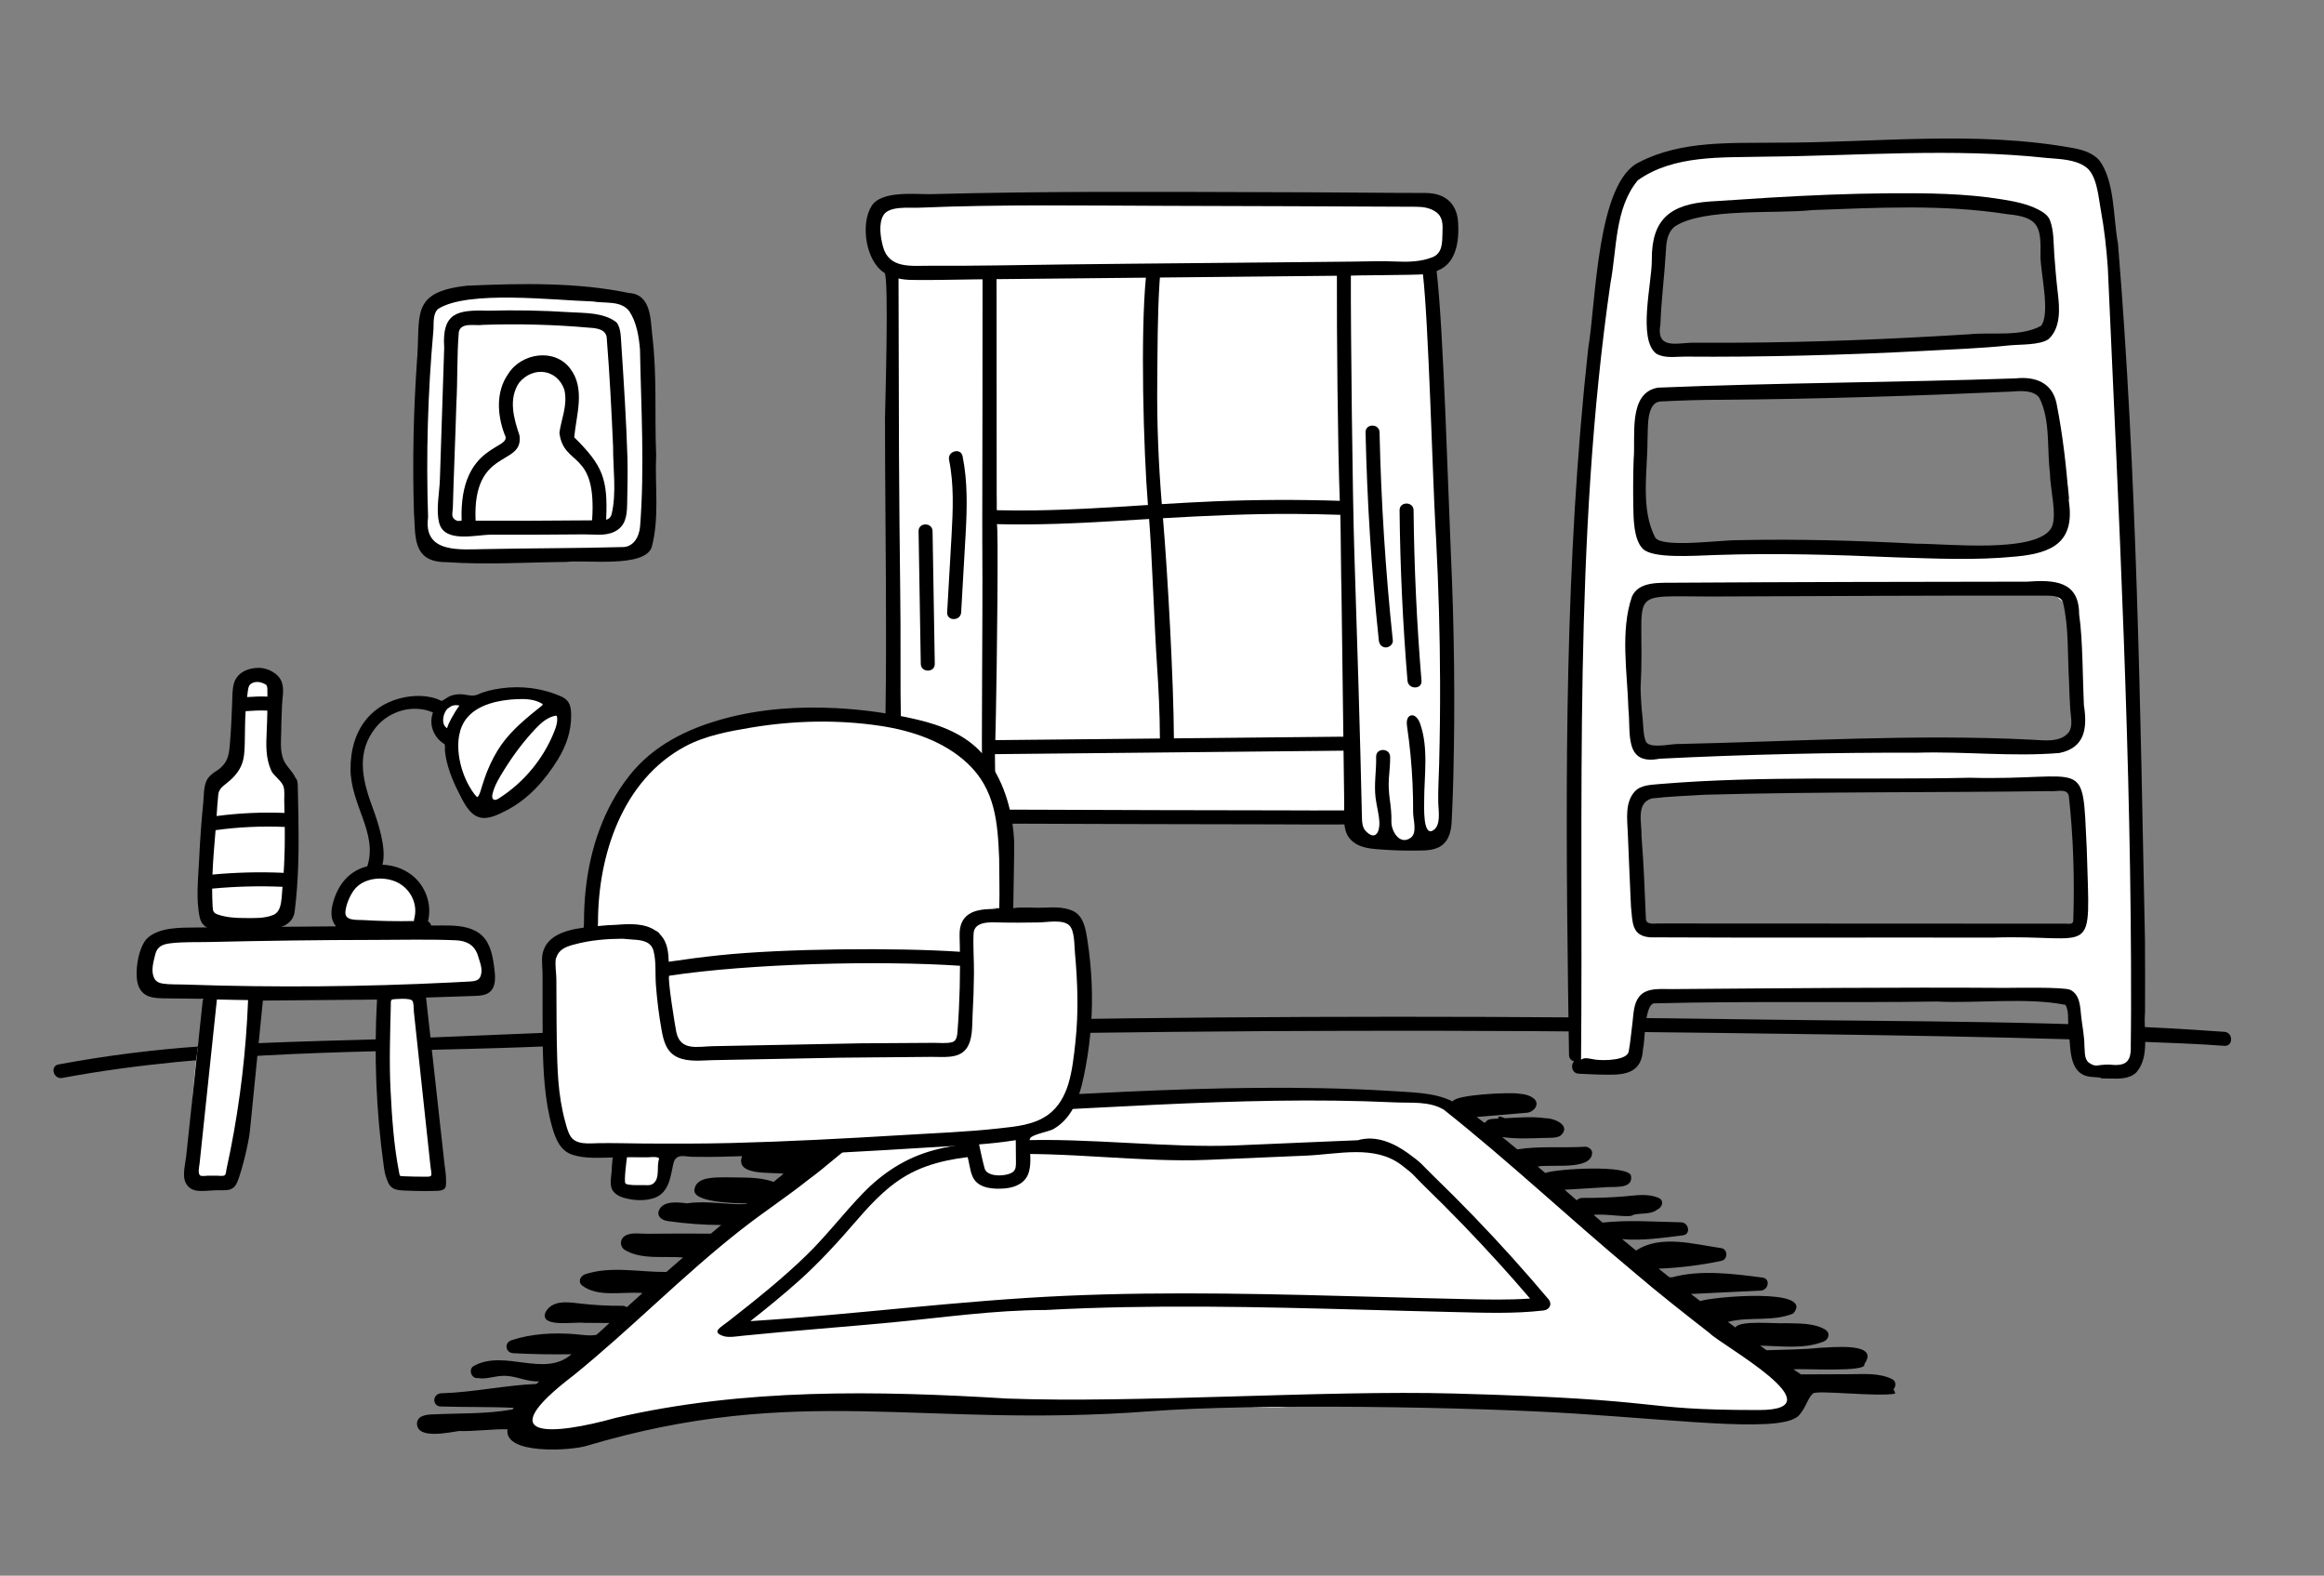 <?xml version="1.0" encoding="UTF-8"?><svg id="Layer_1" xmlns="http://www.w3.org/2000/svg" viewBox="0 0 2325.13 1576.14"><rect x="0" y="0" width="2325.13" height="1576.14" fill="#808080" stroke="none"/><defs><style>.cls-1,.cls-2{stroke-width:0px;}.cls-2{fill:#fff;}</style></defs><path class="cls-1" d="m2225.45,1032.12c-156.86-11.45-315.79-10.05-473.02-12.42-118.49-1.79-236.99-2.68-355.48-2.66-240.34.04-480.68,3.79-720.9,11.25-79.91,2.5-159.78,5.98-239.66,9.27-77.94,3.21-156.27,3.7-234.08,8.98-48.21,3.27-96.25,9.34-143.76,18.19-8.85,1.64-5.1,15.14,3.72,13.5,151.93-28.22,307.39-25.18,461.21-30.71,156.09-5.61,312.63-12.91,468.84-12.91,240.3-4.2,480.67-4.7,720.99-1.48,157.05,2.1,314.58,3.77,471.49,10.61,13.56.59,27.12,1.38,40.66,2.37,8.99.66,8.95-13.35,0-14Z"/><path class="cls-2" d="m1794.55,1390.23c-7.69-19.18-28.53-29.24-42.84-43.23-36.78-32.36-79.83-55.82-119.94-83.53-28.53-45.75-75.69-76.2-117.04-109.6-53.24-44.07-99.12-67.52-169.85-56.04-19.52-6.66-41.97-5.54-62.64-5.72-1.7.06-3.08.62-4.14,1.47-120.98,3.37-258.87,2.48-377.5,23.34-34.37,8.86-61.35,31.66-86.48,55.62-15.41,9.22-29.69,20.38-43.37,32.07-18.67,5.48-33.06,20.46-45.1,35.12-36.32,34.68-77.4,64.52-112.73,100.47-22.15,16.95-44.94,33.06-68.42,48.11-5.26,3.37-8.87,9.29-9.39,15.42-16.24,12.65-2.98,38.47,16.7,33.38,46.17-10.56,92.79-19.09,139.72-25.47,35.49-4.82,87.26-9.85,128.62-11.76,83.55-4.15,166.5,14.71,250.38,11.41,48.05-.15,95.74-3.92,143.3-9.24,43.76,9.19,89.85,7.44,132.85-5.16,119.17-1.68,238.75.03,356.87,14.96,7.25,5.49,17.56,7.19,25.25,1.54,15.79.73,31.61,1.03,47.42.89,11.98-.11,22.04-12.1,18.32-24.05Z"/><path class="cls-1" d="m1892.93,1379.46c-12.9-6.3-27.87-4.93-41.93-4.88-16.4.07-32.79.1-49.19.19-2.41-1.69-4.9-3.36-7.45-5.03,8.29-1.11,74.75,3.35,70.88-5.3,16.09-22.33-32.86-16.56-44.72-16.24-17.63,1.86-35.63,1.73-53.14,2.41-2.11-1.53-4.23-3.06-6.34-4.59,21.3.32,43.06,3.8,63.3-4.01,5.48-2.11,7.12-8.81,1.67-12.08-11.15-6.7-26.33-5.96-39.05-6.37-9.71.75-46.96-3.26-50.65,4.33-2.53-1.87-5.07-3.75-7.59-5.62,21.21-5.61,44.91.14,65.49-8.46,22.12-26.14-81.73-16.53-93.17-12.37-3.1-2.36-6.18-4.73-9.25-7.09,23.3-1.14,46.6-2.27,69.9-3.41,7.43-.36,10.04-11.61,1.86-12.98-29.47-3.83-61.84-8.09-90.54-.33-.86.01-1.75.02-2.71.03-3.66-2.88-7.29-5.75-10.9-8.63,21.13-.87,42.14-3.47,62.79-7.8,6.59-1.38,6.77-11.47,0-12.74-27.35-3.83-60.69-13.8-85.23,2.38h-.15c-4.66-3.81-9.28-7.59-13.87-11.41,19.9,1.87,41.64-1.39,60.95-3.82,8.11-1.15,5.65-12.66-1.86-12.98-26.11-.46-52.76-2.63-78.68.29-3-2.57-5.98-5.13-8.95-7.69,11.9-1.66,37.09,3.53,39.59-.08,7.21-1.95,18.21-.22,23.68-5.04,5.09-1.84,7.96-9.28,1.71-11.91-11.57-4.88-23.72-2.29-35.88-1.36-13.45,1.03-26.94,1.47-40.43,1.39-2.27-.01-3.97.82-5.09,2.07l-.75.06c-3.96-3.44-7.91-6.88-11.87-10.32,12.72-.76,25.43-1.53,38.15-2.29,9.22-1.48,30.25,2.76,28.38-11.26-.86-11.88-75.65-7.41-85.88-3.19-2.51-2.17-5.02-4.33-7.55-6.48,13.65-2.56,53.03,4.14,54.45-13.19.36-3.53-3.5-6.66-7-6.61-21.78,1.36-46.94-.86-67.81,2.67-4.98-4.12-10.03-8.24-15.16-12.36,13.35,1.98,27.29,1.33,40.82.92,5.05-.26,12.8.45,17.26-2.11,11.51-9.8-4.82-17.52-14.76-17.64-13.48-1.89-27.12-.67-40.67,0-4.47-1.98-7.79-2.46-6.26.38-4.36.45-10.96-.48-13.11,3.8l-1.29.3c-2.48-1.93-5.02-3.85-7.56-5.74,16.54-1.46,33.11-2.59,49.63-4.17,6.98-.13,13.8-8.05,8.21-13.67-4.56-4.08-10.05-4.98-16.1-5.53-9.35-1.35-62.33.83-65.82,7.87-18.89-9.61-43.21-9.01-64.12-10.64-175.75-10.4-351.96,8.63-527.66,12.82-21.77-.42-43.83-2.8-65.23,2.33-8.04,1.93-5.68,12.38,1.86,12.98,17.62,2.35,36.22.39,53.4,4.06-1.26.87-2.51,1.75-3.75,2.63-21.91-1.97-44.07-1.62-66.05-.58-4.97.27-9.15,5.51-6.04,9.94,10.03,13.64,29.61,8.75,44.46,10.71-2.42,1.81-4.84,3.62-7.25,5.45-.62-1.74-38.57-.49-40.44-.84-9.75.82-23.27-3.28-29.91,5.49-7.88,20.57,28.93,16.05,41.42,18-3.37,2.7-6.73,5.41-10.08,8.12-14.46-5.51-32.12-4.04-47.76-4.61-9.8.22-29.23-.92-31.29,11.74-3.32,13.91,42.65,14.16,52.61,14.47-.23.19-.47.39-.7.58-19.81.88-39.47-3.74-59.31-.75-10.15-1.33-23.65-2.47-27.91,6.47-3.08,6.45,2.64,10.44,8.69,11.29,17.65,2.52,35.48,3.87,53.33,3.9-3.45,2.89-6.9,5.77-10.33,8.67-21.24-.23-42.47-.01-63.7.1-6.5.05-15.57-1.48-21.51,1.64-5.62,2.95-6.42,9.96-1.72,14.07,16.92,10.63,39.69,6.44,59.11,7.99-5.58,4.82-11.15,9.66-16.7,14.52-26.98.3-55.37-6.29-81.42,2.33-4.59,1.78-7.29,7.29-3.09,11.05,16.15,12.58,41.06,5.87,60.61,7.74-5.23,4.68-10.46,9.36-15.66,14.07h-.22c-1.08-.82-2.51-1.34-4.3-1.33-14.44.06-28.88-.68-43.22-2.4-12.07-1.44-26.62-3.44-33.55,8.6-6.75,16.25,29.14,9.49,38.34,10.83,8.51.04,17.03.09,25.54.14-4.41,3.93-8.52,8.16-13.13,11.88-7.33,1.3-15.07-.22-22.42-.79-20.97-1.55-42.5-.41-62.48,6.17-7.46,2.45-6.18,12.56,1.86,12.98,19.38,1.02,38.78,1.35,58.19,1.01-27,23.91-66.49-5.17-97.36,11.54-6.31,2.9-3.06,13.52,4.07,12.26,6.06,1.64,16.47-1.82,23.31-2.09,13.4-1.09,24.24,6.15,37.67,5.44-.91.85-1.82,1.71-2.72,2.56-32.02,1.37-63.36,8.48-95.46,9.36-9.34.8-8.83,13.95.75,13.22,23.14.74,48.42.19,72.06,1.31-.46.55-.92,1.1-1.37,1.64-26.33,4.77-53.3,3.61-79.98,4.94-6.49.21-15.55,1.32-15.53,9.37.34,16.06,32.7,8.45,42.24,7.24,12.35.62,35.95-2.2,48.31-1.72-3.74,25.62,62.77,21.43,78.7,16.69,213.88-63.68,334.81-17.25,564.52-34.73,104.67-7.96,320.55-4.44,425.22,2.35,117.08,7.6,209.35,19.42,224.25,1.14,7.21-8.85,7.84-16.01,13.35-21.21,4.02-3.8,64.22,3.58,82.27.13-.1-1.53-.72-2.93-1.71-4.21,2.71-3.08,2.89-8.26-1.42-10.37Zm-133.14,30.96c-128.15,0-79.58-10.4-305.66-16.53-128.6-3.49-317.65,9.84-446.39,5.05-130.82-7.98-263.39-10.38-391.62,19.28-62.93,17.57-127.77,22.63-42.32-42.45,57.72-46.7,109.27-100,167.88-145.91,22.09-17.31,45.74-32.82,67.67-50.28,34.05-24.73,64.81-61.57,110.28-63.8,158.4-3.84,316.67-20.5,475.2-13.12,16.64.85,35.11-1.55,49.83,7.44,65.07,51.58,125.95,108.99,189.79,162.17,24.64,21.08,50.2,41.16,75.85,61.13,11.39,11.84,130.69,77.02,49.5,77.02Z"/><path class="cls-1" d="m1549.22,1299.57c-24.03-28.51-49.05-56.28-75.05-83.21-13.11-13.57-26.46-26.94-40.04-40.08-12.77-12.35-10.41-11.82-24.92-22.38-14.38-10.47-32.58-18.73-50.78-13.32-6.57.22-13.13.5-19.65.78-33.9,1.45-67.8,2.9-101.7,4.34-67.47,2.88-149.88-7.81-217.35-4.93-28.91,1.23-58.4,2.24-86.35,9.97-27.85,7.69-50.66,22.82-70.1,42.9-19.43,20.06-36.16,42.19-56.24,61.74-24.46,23.82-51.41,45.23-78.43,66.4-7.84,6.14-17.16,10.48-5.04,14.61,5.48,1.87,14.1.27,19.83-.31,49.43-5,98.93-8.57,148.44-13.25,50.83-4.8,103.04-12.46,154.18-12.46,106.4-5.74,213.02-3.13,319.47-.25,29.87.81,59.74,1.64,89.61,2.31,29.7.67,59.6,1.87,89.17-1.59,6.27-.73,8.91-6.58,4.95-11.28Zm-84.16-.13c-26.89-.57-53.77-1.29-80.65-2.02-53.1-1.44-106.2-2.93-159.32-3.47-53.07-.54-106.17-.13-159.19,2.23-53.02,2.36-105.86,7.02-158.66,12-52.12,4.91-104.23,10.04-156.5,13.31,16.58-13.08,32.97-26.38,48.66-40.43,20.97-18.77,39.45-39.2,57.69-60.3,16.97-19.65,35.11-38.86,59.69-50.05,25.54-11.63,54.64-14.3,82.58-15.79,64.24-3.42,143.52,8.02,207.8,5.28,33.24-1.42,66.47-2.84,99.71-4.26,32.18-1.38,68.19-11.04,95.2,9.35,13.87,10.47,11.11,9.63,23.47,21.61,25.61,24.83,50.38,50.44,74.25,76.77,10.51,11.6,20.84,23.35,31.01,35.22-21.86,1.58-43.83,1.02-65.74.55Z"/><path class="cls-2" d="m489.08,965.05c-.92-7.87-3.2-14.75-9.29-20.14-6.42-5.67-13.88-7.88-22.28-8.52-11.08-.84-22.53.24-33.66.19-23.19-.11-46.36-.84-69.55-1.08-23.14-.24-46.32.02-69.4,1.88-22.45,1.81-44.45,3.89-67.02,3.21-12.65-.38-25.33-1.46-37.98-1.48-8.8-.01-17.41,2.33-23.85,8.58-6.65,6.46-9.3,16.6-6.63,25.44,1.58,5.22,5.49,9.68,10.33,12.11,5.06,3.95,12.25,5.79,18.74,4.91,4.51-.62,9.07-2.19,13.51-1.17,5.97,1.37,10.05,7.24,11.23,13.25,1.18,6.01.05,12.21-1.01,18.24-9.14,52.12-12.92,105.19-11.28,158.08,13.16,3.88,29.58,6.92,38.73-3.29,4.14-4.62,5.65-10.97,6.94-17.04,9.94-46.67,15.89-94.19,17.76-141.88.3-7.74,1.59-17.16,8.76-20.09,2.27-.93,4.79-.99,7.24-1.05,34.81-.75,69.63-1.5,104.44-2.25,2.08-.04,4.38,0,5.91,1.41,1.8,1.67,1.72,4.49,1.53,6.94-4.39,54.68-2.6,112.61,9.79,165.73,1.77,7.61,5.18,14.47,12.8,16.76,5.23,1.57,12.93,2.28,17.33-1.54.17-.15.32-.32.48-.48.23.08.47.16.72.23,10.06,2.64,11.36-9.66,11.69-16.35.46-9.09.53-18.24.3-27.42-1.24-48.52-11.03-98.03-17.86-145.6,18.98-.92,37.97-1.85,56.95-2.77,3.18-.16,6.53-.36,9.21-2.09,3.23-2.08,4.84-6.05,5.05-9.89.11-2-.13-3.95-.64-5.84.88-2.14,1.27-4.49.98-6.98Z"/><path class="cls-1" d="m475.86,931.28c-9.82-5.33-22.42-5.64-33.96-5.55-82.17.68-164.34,1.37-246.51,2.05-14.92.12-35.76-.31-47.69,10.42-9.53,8.57-13.87,36.86-8.98,48.48,4.76,11.34,15.4,11.96,27.7,11.96,14.41,0,25.9.45,36.59.45-5.57,52.43-11.13,104.86-16.7,157.28-.88,8.27-4.29,19.76-.35,27.09,5.59,10.42,16.74,7.65,28.56,7.19,11.98-.46,18.76,1.99,23.18-8.98,4.42-10.97,11.14-38.43,12.31-50.2,4.34-43.54,8.67-87.07,13.01-130.61,38.07-.33,76.13-.66,114.2-1-3.17,55.79-.89,111.89,6.81,167.24.86,6.15,1.68,9.58,4.1,15.3,3.29,7.76,9.38,8.22,16.96,8.52,6.95.27,13.91.5,20.87.5,3.6,0,7.2-.07,10.8-.23,2.85-.12,5.98-.2,8.14-2.36,1.68-1.68,1.34-5.57,1.38-7.73.12-5.85-1.04-11.66-1.66-17.46-6.12-55.27-12.25-110.53-18.37-165.8,16.16-.54,32.32-1.08,48.49-1.62,5.39-.18,11.22-.53,15.33-4.02,6.05-5.14,5.6-14.45,4.63-22.33-1.48-12.03-3.41-25.01-11.99-33.56-2.06-2.05-4.36-3.71-6.83-5.06Zm-245.35,219.56c-1.26,6.33-2.57,12.65-3.96,18.95-.32,1.44-.4,4.46-1.43,5.53-1.4,1.47-5.65.72-7.65.72-3.27,0-6.53,0-9.8,0-1.87,0-5.93.84-7.45-.31-2.63-1.99-.8-9.32-.49-12.24,2.77-26.28,5.55-52.57,8.32-78.85,2.99-28.29,5.97-56.58,8.96-84.88,5.55.13,11.1.26,16.66.37,4.85.09,9.69.16,14.54.23-1.99,50.54-7.84,100.86-17.69,150.48Zm197.23-11.6c.71,6.63,1.42,13.25,2.13,19.88.28,2.59.57,5.17.85,7.76s.85,4.91.91,7.41c.01.42,0,.84-.13,1.24-.49,1.47-2.53,1.46-3.78,1.47-1.51.01-3.01.02-4.52.01-3.01,0-6.03-.04-9.04-.1s-6.03-.16-9.04-.28c-1.18-.05-2.4-.02-3.58-.15-.53-.06-1.07-.19-1.4-.64-.59-.79-.64-2.09-.82-3.02-5.31-26.83-7.17-54.9-8.56-82.18-1.45-28.44-.42-56.64.24-85.06.04-1.89-.39-5.33,1.47-5.88.96-.28,18.51-1.95,20.23,1.56,1.44,2.93,1.04,7.59,1.37,10.74,1.49,13.92,2.99,27.84,4.48,41.75,3.06,28.5,6.12,57,9.18,85.49Zm50.84-159.68c-2.26,1.82-5.59,2.05-9.68,2.27-5.71.3-11.42.61-17.13.9-10.99.55-21.98,1.04-32.97,1.47-21.98.87-43.97,1.51-65.97,1.92-43.99.83-88,.74-131.99-.26-12.32-.28-24.63-.64-36.95-1.06-6.87-.24-14.09.1-20.89-.9-3.99-.58-7.37-2.2-9.01-6.05-3.11-7.3-.41-15.87,1.34-23.16,1.86-7.73,7-10.14,15.03-11.12,12.99-1.59,26.51-1,39.58-1.31,27.2-.65,54.41-1.15,81.62-1.5,27.87-.36,55.74-.56,83.62-.6,26.91-.04,54-.74,80.89.38,11.09.46,19.05,4.99,22.26,15.89,1.52,5.17,3.97,10.92,3.3,16.42-.41,3.38-1.47,5.44-3.05,6.71Z"/><path class="cls-2" d="m289.61,786.06c-2.01-9.45-7.78-19.65-16.67-23.7.7-2.54,1.31-5.1,1.8-7.69,3.9-20.51,2.89-41.03,1.34-61.71-.7-9.37-7.78-18.46-18-18-9.15.41-18.75,7.94-18,18,.8,10.69,1.6,21.39,1.51,32.11-.04,4.87-.33,9.71-.74,14.56-.04.45-.07.8-.09,1.09-.13.91-.27,1.81-.43,2.72-.48,2.77-1.07,5.52-1.77,8.24-.49,1.9-1.04,3.79-1.65,5.66-.35,1.07-.71,2.12-1.1,3.18-.08.22-.45,1.14-.7,1.76-.28.6-.67,1.44-.76,1.64-.49,1-1,1.99-1.53,2.97-1.2,2.21-2.58,4.28-3.93,6.4-.13.21-.56.77-.83,1.12-.46.55-.92,1.09-1.37,1.64-1.97,2.36-3.97,4.75-5.73,7.27-3.08,4.39-5.15,9.57-6.07,14.85-1.01,5.75-1.26,11.6-1.85,17.4-.26,2.54-.56,5.07-.87,7.6-.02.17-.13,1.01-.2,1.52-.19,1.38-.39,2.75-.59,4.13-1.54,10.42-3.33,20.81-4.8,31.25-1.55,11.03-2.97,22.1-3.37,33.24-.47,13.22-.84,29.66,13.59,35.75,5.73,2.42,11.71,2.06,17.79,1.95,5.42-.09,10.83-.23,16.25-.42,12.6-.43,28.68.85,35.43-12.38,3.12-6.11,2.86-13.01,3.1-19.7.19-5.31.39-10.61.58-15.92.4-10.94.8-21.89,1.2-32.83.76-20.86,2.84-43.11-1.54-63.71Z"/><path class="cls-1" d="m298.55,816.97c-.16-10.29-.4-20.58-.62-30.85-.06-2.82-.23-6-2.34-8.13-3.1-7.05-9.72-11.6-12.33-18.97-3.05-8.65-2.17-18.15-1.9-27.14,0-8.75.53-17.54.8-26.29.23-7.78,2.39-15.26-.17-23.01-2.94-8.87-14.12-14.57-23.05-14.57-10.81,0-22.27,4.8-25.08,16.29-1.55,6.3-1.38,12.86-1.62,19.3-.48,12.69-1,25.46-2.04,38.12-.62,7.47-.94,16.15-5.81,22.29-5.94,7.51-8.39,6.2-14.59,12.4-6.47,6.47-5.53,17.4-6.38,25.8-1.96,19.45-3.31,38.96-4.24,58.49-.88,18.54-3.24,38.45.6,56.77,2.92,13.92,17.76,13.62,29.25,14.34,14.32.9,28.73.52,42.88-1.96,10.15-1.78,21.35-6.13,22.85-17.74,4.07-31.51,4.3-63.35,3.79-95.12Zm-47.23-133.16c4.75-2.97,10.67-1.63,15.15,1.34.51.87.85,1.96,1.03,3.34,0,.02,0,.05,0,.07.04,2.75.05,5.49.06,8.24-6.79-.32-13.57-.03-20.36.46.12-.93.23-1.86.37-2.79.52-3.51.4-8.57,3.74-10.66Zm-32.95,111.09c.54-5.31,4.12-8.14,7.95-11.1,5.96-4.62,11.37-10.15,14.64-17.03,3.68-7.74,3.73-16.12,3.95-24.52.26-10.24.12-20.64.83-30.88,7.25-.55,14.5-.91,21.75-.57-.12,6.9-.33,13.8-.65,20.7-.64,13.87-1.17,26.41,4.57,39.45,1.95,4.43,10.16,9.98,12.11,15.44,1.53,4.31.74,9.91.85,14.41.1,4.12.18,8.23.27,12.35-22.72-.91-45.4.18-67.94,3.11.48-7.14.96-14.27,1.68-21.36Zm64.18,93.36c-.63,6.39-.52,14.11-2.85,20.13-1.13,2.93-3.02,5.42-6.29,6.79-8.87,3.7-19.22,3.13-28.61,3.11-8.96-.02-18.18-.53-26.73-3.47-4.38-1.51-5.06-3.26-5.32-7.71-.36-6.08-.5-12.17-.49-18.25,23.4-2.21,46.91-2.82,70.4-1.81-.04.41-.07.82-.11,1.23Zm1.66-22.47c-.12,2.43-.27,4.86-.43,7.29-23.76-1.07-47.54-.49-71.21,1.73.56-14.45,1.81-28.9,3.02-43.28.03-.38.06-.75.09-1.13,22.92-3.19,46.1-4.21,69.22-3.24.15,12.88-.03,25.77-.69,38.63Z"/><path class="cls-2" d="m2070.43,267.64s.08.04.12.06c0,0,0-.01,0-.02-.04-.02-.07-.03-.12-.05,0,0,0,0,0,0Z"/><path class="cls-2" d="m2141.5,1016.48c-.77-20.86-1.54-41.72-2.31-62.58-.41-7.53,1.11-16.56-2.54-23.44,6.48-38.8-2.13-77.68-2.84-116.5,9.65-22.46,4.65-49.3,4.7-73.41-1.25-21.96-2.51-43.91-3.76-65.87-3.88-75.09-9.32-150.23-12.56-225.22,2.63-10.32-3.47-21.13-4.01-31.6-.38-3.38-.69-6.16-.91-9.35-1.79-19.7,1.45-39.38-.3-59.08-4.52-26.22-4.33-52.57-4.36-79.11-1.45-29.96-6.89-95.78-32.83-112.96-12.42-5.91-29.25-8.13-42.41-4.32-37.44-8.04-76.79-6.43-115.02-8.46-2.88-.02-4.84,1.36-5.87,3.27-60.85,2.19-216.44-10.89-259.58,18.88-6.98-6.4-12.1-.14-14.49,6.88-20.91,7.45-36.03,80.04-39.91,101.89-7.69,25.41-8.75,52.48-12.23,78.71-8.94,70.25.38,140.67-8.61,210.47-7.19,153.56-3.7,307.54-8.96,461.1.34,11.15-.11,46.54,16.12,37.59,16.46,9.87,37.43-1.3,45.79-17.57,5.47-10.65,7.26-22.46,10.36-33.89,1.36-5.04,2.22-9.99,8.18-10.66,104.94-1.86,248.08-3.39,354.43-5.06,107.64-16.71,41.36,26,81.74,71.04,15.68,16.97,42.04,7.98,48.99-12.73,4.75-12.03,3.66-25.38,3.19-38.02Zm-485.63-744.76c2.88-.55,5.25-2.72,4.91-6.57-1.46-19.5,7.62-34.81,14.7-52.8,86.62-11.93,174.35-8.82,261.56-10,27.85,3.39,55.71,7.17,83.79,7.72,34.6,9.67,28.89,76.01,30.88,104.54-3.04,7.61-4.43,16.15-10.86,21.88-49.39-.06-98.03,10.8-147.35,12.53-68.84,1.77-138.23,2.57-206.82-.34-44.6,9.92-30.5-50.85-30.8-76.96Zm-14.48,192.62c.9-18.46-3.14-45.47,6.74-61.23,8.02-4.64,18-5.42,27.01-6.76,12.72-1.53,25.51-2.3,38.31-2.44,4.95-.05,9.81-2.21,13.37-5.64,74.89-.19,150.23,2.5,224.75-6.25,7.7,5.16,17.71.76,26.24,0,14.71-1.3,29.91-.81,44.54.69,5.4.62,12.97,3.05,16.76,5.91,5.5,4.56,5.87,13.14,12.81,16.56,4.85,31.53,15.4,62.11,18.5,93.83-9.77,4.12-13.91,24.85-17.96,33.53-.75,1.97-4.45,11.8-5.16,13.59-44.15,4.57-88.6,2.4-132.87,1.42-82.96-2.9-168.01,6-249.94,2.44-8.88-1.32-17.54-4.16-24.56-9.88.1-5.27-.13-10.65-1.12-15.79,5.17-19.04,2.87-41.78,2.57-60Zm-5.1,208.48c-.39-24.38-1.17-48.87-.65-73.28,3.5-3.79,10.24-9.31,11.75-14.44,52.38,9.03,106.32.82,159.22,1.15,82.65-4.35,165.53,5.33,247.98-2.7-2.22,12.33,9.17,21.08,20.29,20.68.64,2.29,1.83,4.37,3.39,6.18,1.69,45.28,6.32,91.9-7.04,134.34-144.44-.95-288.9,2.01-433.17,8.98-.74-26.97-1.33-53.94-1.75-80.91Zm443.57,256.16c-4.45,3.64-6.84,6.72-12.99,6.95-118.02-1.07-236.04-7.74-354.1-5.03-13.92.31-27.83.74-41.73,1.33-6.96.29-13.91.62-20.86.99-2.45-.52-4.36-2.49-6.2-3.83.73-45.63-4.28-91.87-4.78-137.71,144.41-6.92,289-9.94,433.57-8.92,7.91,48.35,8.19,97.41,7.09,146.22Z"/><path class="cls-1" d="m2087.73,848.2c-4.55-94.04,1.81-67.15-117.09-70.23-103.2,2.33-206.78-2.28-309.72,6.25-8.49.9-19.1.66-25.33,7.47-10.01,10.94-7.6,27.66-7.01,41.14,1.08,24.7,1.96,49.41,3.19,74.11,1.7,15.03.16,29.52,19.59,30.66,113.87.58,227.83.02,341.72.29,105.49-3.64,97.81,25.13,94.66-89.7Zm-13.48,73.22c-.8,3.49-4.21,2.51-7.22,2.51-135.26-.05-270.51-.13-405.77-.19-5.04-.46-14.75,2.41-14.58-5.24-1.3-28.93-1.96-51.96-4.39-82.06.55-12.72-6-33.28,10.47-37.81,17.7-2.04,35.6-2.6,53.39-3.7,115.03-3.12,230.18-2.06,345.26-3.6,5.98.75,16.65-3.21,18.41,4.74,4.59,41.44,5.86,83.7,4.43,125.35Z"/><path class="cls-1" d="m2084.88,705.12c-1.2-25.45-1.03-65.73-4.74-90.64.04-33.73-25.42-34.59-52.18-32.66-117.06.13-234.12.33-351.18,1.05-16.15.25-37.13-1.84-44.08,14.01-11.83,34.63-4.5,76.3-3.49,112.48,2.54,24.09-4.59,56.51,31.25,49.56,85.9-4.3,172.09-6.24,258.15-6.03,47.17-1.38,94.84,4.21,141.77.32,26.02-5.24,28.07-25.54,24.5-48.08Zm-15.84,28.21c-8.28,9.37-24.08,7.24-35.02,6.63-118.95-6.07-238.08,1.81-357.03,4.31-6.67.19-24.28,4.1-29.32-1.19-3.75-3.94-3.61-19.26-4.25-24.75-1.17-9.95-1.8-19.97-2.03-29.98,5.39-103.29-19.75-91.17,77.6-91.7,109.46-.31,218.94-1.14,328.39-.83,5.74.07,13.78.07,16.5,6.25,6.12,25.31,4.54,52.36,6.11,78.54.31,9.87.66,19.74,1.33,29.6.49,7.16,3.06,17.07-2.29,23.13Z"/><path class="cls-1" d="m2069.92,501.77c-2.25-32.96-6-65.96-12.4-98.39-4.37-20.8-21.49-27.02-40.94-24.89-119.12,4.12-238.77,4.34-357.75,9.26-30.58,5.11-22.2,49.28-24.4,71.91-.5,15.52-.61,31.06-.33,46.59.21,11.75.16,33.33,9.51,42.68,9.9,9.9,48.87,7.05,73.22,6.22,59.76-2.05,119.46-.27,179.25,2.33,40.33,1.24,80.76,3.21,120.93-.81,36.1-3.35,58.84-14.24,52.91-54.9Zm-17.74,26.57c-15.43,25.57-105.39,15.31-134.47,15.54-59.63-3.19-119.27-4.86-178.95-3.56-17.67-.16-74.99,7.93-82.56-2.37-15.23-28.45-7.77-67.22-7.9-98.22.79-10.58-1.77-37.39,13.34-38.16,20.35-1.03,40.66-1.68,61.04-1.68,96.34-.76,193.01-3.86,289.25-8.18,8.64-.63,22.84-2.05,28.47,6.4,11.29,22.38,7.37,51,10.62,75.34-.16,14.89,7.86,43.39,1.16,54.89Z"/><path class="cls-1" d="m2056.71,272.46c-.51-5.82-.96-11.64-1.4-17.46-.86-11.36-.25-23.83-4.31-34.59-1.89-5.02-6.63-8.14-11.36-10.62-11.14-5.84-24.15-8.32-36.45-10.33-37.43-6.12-75.92-6.38-113.75-6.11-39.62.28-79.23,2.01-118.78,4.34-20.14,1.19-40.27,2.76-60.41,3.88-38.71,2.87-58.03,17.37-57.63,58.41.22,22.48-14.32,79.32,4.44,93.77,8.47,4.99,19.5,2.87,28.83,2.95,75.35.66,162.72-1.63,237.96-5.66,28.83-1.55,57.72-2.55,86.45-5.56,10.35-1.09,30.7-.09,39.33-6.31,12.44-11.64,11-30.86,9.17-46.18-.82-6.83-1.49-13.68-2.09-20.53Zm-14.63,53.45c-20.92,11.41-48.91,6.05-72.08,8.47-77.35,4.79-154.82,8.06-232.33,8.41-11.13.05-34.26,0-45.39,0-16.63.76-35.51,6.17-31.04-18.68.77-23.46,3.93-47.21,5.31-70.71.48-9.55.85-19.64,8.58-26.51,28.05-19.33,102.99-12.74,138.13-16.76,64.97-2.33,130.74-6.01,195.23,4.14,31.56,2.96,33.66,12.42,32.97,41.86.04,17.15,10.12,57.22.61,69.77Z"/><path class="cls-1" d="m2146.01,940.16c-4.72-232.19-8-464.98-27-696.49-4.87-25.72-2.97-62.23-18.65-83.26-6.35-7.22-15.9-10.32-25.05-12.08-98.37-18.21-198.82-5.4-298.05-5.62-45.8.54-95.25-2.21-137.09,19.45-42.77,19.71-43.34,140.66-51.15,185.97-23.45,213.15-22.98,427.96-20.2,642.1.3,23.01.63,41.9.95,64.91.05,3.63,2.36,5.8,5.09,6.5-3.83,3.64-2.25,12.1,4.71,12.36,9.62.36,19.23,1.11,28.86.95,19.76.53,34.39-3.25,35.35-25.66,2.4-8.68,1.19-47.48,12.47-45.66,91.67-2.42,190.02-.39,281.4-1.82,39.25,2.05,90.88-4.37,128.83,3.34,3.46,5.96,2.36,13.85,2.79,20.42,3.04,18.84-1.98,50.61,24.43,51.72,20.2,1.41-4.14,1.2,16.08,1.53,9.53.15,20.26.99,27.69-6.21,13.74-15.98,6.79-40.33,8.6-59.75.13-24.25.1-48.49-.06-72.74Zm-13.92,69.75c-.06,11.96-.08,23.92-.29,35.87.61,17.31-5.51,20.9-22.01,19.08-12.26,0-12.6,3.06-19.72-1.78-4.99-3.39-4.05-11.51-4.64-16.82,0-9.9-2.24-20.28-3.28-30.14-.98-9.36-1.11-21.11-10.81-25.96-6.25-3.12-58.48-1.95-65.24-1.99-109.86-.73-223.03.4-333.07,1.2-10.73.15-25.61-1.96-33.16,7.67-5.61,7.2-5.47,17.17-6.59,25.81-1.25,9.62-2.06,19.56-3.82,29.1-1.55,8.44-23.62,9.25-33.36,7.98-4.02-.52-10.92-2.96-14.28.16,2.35-258.01-7.85-519.78,29.46-777.15,6.5-34.21,4.16-74.67,27.31-102.57,35.95-25.65,84.34-22.61,126.59-23.65,94.25-.82,188.49-8.88,282.53,1.28,12.88,1.16,28.28,1.25,39.2,9.12,11.19,8.07,12.58,30.37,14.88,42.76,3.56,19.13,5.68,38.5,7.05,57.9,11.04,247.23,23.83,494.57,23.25,742.13Z"/><path class="cls-2" d="m649.92,436.83c2.15-19.66-2.64-101.09-7.23-120.34-1.44-6.05,0-16.72-13.7-18.98-61.66-10.18-116.89-12.84-178.97-3.7-8.52,2.07-19.53,11.34-22.86,19.54-2.57,49.56-7.78,144.86-6.37,193.97-6.04,12.8-1.55,28.8,8.31,40.49,10.58,8.77,24.16,12.3,36.04,6.71,52.22.84,97.24,2.12,149.46.91,23.01,1.49,35.97-11.68,34.86-34.3.78-30.21.95-54.1.46-84.31Z"/><path class="cls-1" d="m627.8,459.5c-1.15-38-3.61-75.94-6.1-113.88-.65-7.17-.09-17.32-4.99-23.25-12.88-9.93-31.6-9.17-47.19-10.1-27.05-1.75-54.18-2.24-81.28-1.47-30.67-.99-46.2,1.87-43.82,36.99-1.44,43.93-2.87,87.85-4.31,131.78-.44,13.54-4.08,30.01-.76,43.3,5.2,20.78,36.93,11.95,51.83,11.99,30.95.09,61.9-.02,92.85-.34,9.9-.1,20.83,1.87,30.16-2.41,11.44-5.25,12.98-15.55,13.24-26.7.35-15.32.67-30.53.37-45.92Zm-44.76,61.04c-35.73.37-71.47.45-107.21.26-3.36-73.78,48.3-53.63,43.92-85.21-5.69-16.93-11.34-36.46-.43-52.69,13.66-16.73,37.98-14.22,45.32,6.99,3.49,15.55-2.94,28.45-4.96,42.97,4.18,34.56,37.64,16.47,32.71,87.61-3.12.02-6.25.03-9.37.07Zm28.85-6.02c-1.06,3.32-2.89,4.72-5.46,5.33,1.92-40.95-3.46-54.3-31.92-82.41,1.99-22.36,11.35-48.28-3.84-68.5-15.56-21.12-49.1-16.01-62.27,5.15-12.47,17.72-10.91,41.09-3.55,60.51,9.38,15.73-45.68,7.09-43.01,86.16-.43.03-.83.1-1.22.19-2.37.58-4.9-.28-6.52-2.1-.61-.68-1.07-1.39-1.24-2.05-.86-2.08.13-6.46.2-8.67.56-23.93,2.88-79.65,3.53-104.45,1.35-23.78.46-47.88,2.44-71.58,2.13-10.2,16.62-5.88,24.25-7.16,35.68-1.19,71.44-.28,107,2.91,7.22.36,16.82,1.94,16.81,11.05,2.85,35.81,4.73,71.76,6.29,107.66-.12,22.44,3.67,45.92-1.48,67.95Z"/><path class="cls-1" d="m656.47,454.97c-1.64-39.58.97-79.52-3.82-118.88-1.84-16.39-1.06-41.62-23.16-42.97-52.49-10.94-108.25-9.65-161.74-7.39-58.64,6.27-46.61,29.89-50.66,76.52-3.46,49.99-4.47,100.16-2.96,150.25,1.89,22.83-2.47,49.96,32.47,49.8,39.92,2.79,79.94.17,119.9-.21,19.99-2.36,77.38,6.16,85.4-14.37,8.12-29.75,3.15-62.06,4.57-92.76Zm-170.9,94.27c-25.07.32-62.24,4.78-57.28-31.8-2.07-62.29-.27-124.71,5.3-186.79.63-7.04-.95-16.28,4.64-21.57,29.73-19.18,116.77-8.6,154.68-7.57,12.23,2.25,28.56-1.27,36.8,9.97,7.22,10.9,9.54,25.39,10.59,38.14,1.1,58.81,4.71,118.09.11,176.81-.82,10.49-6.65,21.37-18.57,20.81-45.39,1.23-90.86,1.07-136.27,2.01Z"/><path class="cls-2" d="m1455.34,244.52c7.42-57.28-59.39-48.26-96.88-48.95-110.5-1.45-221.03-.66-331.5,2.36-41.59,1.14-83.18,2.6-124.75,4.37-19.18.29-31.58,11.2-27.41,41.25.18,1.29,6.97,11.93,5.97,12.79,17.6,22.39,14.59,43.09,12.82,70.31-8.1,124.63,2.09,251.43,1.53,377.1,3.45,31.59-10.37,96.93,18.19,114.85,15.24,10.17,32.88,5.16,45.54-5.9,128.63,11.25,261.62,2.48,391.62,8.77-.39,9.18,3.3,18.37,14.68,19.77,20.54,6.03,43.2,5.62,63.89,2.19,20.69,0,14.02-18.39,14.24-34.97,1.7-45.61,7.52-91.22,2.91-136.56,3.97-86.95-8.35-173.66-7.62-260.54,0,0-.57-81.74-.57-81.74-4.29-20.11-8.91-41.05-.86-59.83-.37-1.92-.93-3.8-1.68-5.61,8.63-2.63,18.46-9.97,19.87-19.65Z"/><path class="cls-1" d="m1437.28,271.21c5.44-2.17,10.34-5.54,13.79-10.4,7.78-10.95,8.56-26.13,7.69-39.07-.84-12.53-7.71-28.72-32.86-28.72-41.72,0-68.14-.48-109.97-.64-44.14-.17-88.27-.32-132.41-.43-55.05-.14-111.41-.1-166.95.6-28.16.36-56.31.88-84.46,1.64-15.67.42-50.12-4.1-60.13,11.91-11.39,18.23-5.8,55.19,12.96,66.91,4.73,2.98.48,139.83.49,145.04,0,32.78.23,65.54.47,98.32.31,43.62.67,87.25.58,130.88-.04,22.04-.2,44.09-.52,66.13-.05,3.35,2.08,31.5-.29,32.61-4.58,2.16-8.67,5.25-11.66,9.46-5.58,7.84-5.75,18.01-6.1,27.26-.39,10.56-.04,21.11.92,31.62.17,1.85.91,3.31,1.97,4.4.82,2.5,2.94,4.53,6.37,4.55,4.11.02,8.22.04,12.33.06.11,1.38.21,2.75.33,4.13.43,5.06.77,10.11,3.76,14.42,2.88,4.15,7.63,6.56,12.48,7.6,11.19,2.39,23.56,1.74,34.93,1.43,12.47-.34,25.03-1.34,37.35-3.31,11.31-1.81,17.05-9.24,17.55-20.44.05-1.11.08-2.23.11-3.35,48.52.2,97.04.37,145.56.49,44.23.12,88.46.2,132.7.26,23.57.03,47.19.32,70.8.08.26,2.37.69,4.67,1.38,6.86,2.23,7.16,7.66,11.95,14.5,14.65,7.19,2.83,15.24,3.17,22.86,3.72,9.7.7,19.42,1.01,29.14.92,8.18-.07,17.49.53,25.19-2.69,10.52-4.4,13.66-15.17,14.18-25.53.21-4.24.41-8.47.6-12.71.48-11.01.86-22.03,1.13-33.04,1.82-73.65.93-147.59-2.39-221.18-2.64-58.44-7.45-226.34-14.34-284.43Zm-554.87,538.1c-.62-8.53-.83-17.08-.55-25.64.22-6.7-.29-15.48,4.23-21.01.27,8.46.62,16.92,1.06,25.37.37,7.11.8,14.21,1.29,21.31-2.01-.01-4.02-.02-6.03-.03Zm100.39-262.11c.55,85.38-1.05,170.77-.13,256.14.04,3.65.09,7.3.14,10.95.1,7.27-1.12,14.05-7.84,17.95-11.87,6.89-7.29-11.88-7.19-18.88l.31-22.54c.06-4.39.04-9.08-2.39-12.73s-8.23-5.36-11.24-2.17c-2.2,2.34-1.95,5.99-1.61,9.19,1.51,14.23,1.85,28.59,1.02,42.88-.12,2.05-.3,4.22-1.5,5.89-1.37,1.92-3.86,2.79-6.23,2.79-9.39,0-7.03-6.18-6.75-13.44.31-8.31.59-16.62.73-24.93.3-17.21-7.41-34.42-7.11-51.63.16-9.01-13.84-9.01-14,0-.38,22.11,7.33,44.24,7.27,66.35-.01,5.06,2.15,15.34-1.22,19.49-3.72,4.58-10,2.52-14.44.33-9.58-4.74-6.36-24.54-6.77-33.03-2.26-47.33-3.13-94.49-2.88-141.84.23-44.7-.72-89.47-1.04-134.18-.16-22.87-.33-45.75-.49-68.62-.16-22.34-.32-154.26-.48-176.6,4.3.93,8.81,1.38,13.41,1.45,21.5.33,43-.37,64.49-.59,2.06-.02,4.11-.04,6.17-.06,0,44.21-.12,197.99-.28,242.2,0,8.55-.01,17.1.04,25.64Zm361.96,263.41c-20.19.19-40.38,0-60.55-.03-41.9-.05-83.81-.13-125.71-.23-54.16-.13-108.31-.32-162.47-.54-.27-17.88-.48-35.76-.61-53.65.01-.6.03-1.2.04-1.8,21.64-.22,43.27-.43,64.91-.65,83.61-.83,167.22-1.67,250.84-2.5,10.99-.11,21.98-.22,32.97-.33l.68,52.33c.03,2.38-.04,4.87-.1,7.41Zm-196.27-305.47c-37.79,2.37-75.58,4.85-113.46,5.4-12.59.18-25.19.14-37.77-.19-.03-25.4-.07.32-.1-25.08-.04-32.16-.08-173.88-.13-206.04,49.8-.5,99.6-.99,149.41-1.49-5.44,56.35-2.51,171.13,2.05,227.41Zm-151.21,19.15c38.86,1.01,77.81-.7,116.61-3.01,11.93-.71,23.85-1.43,35.77-2.14,2.65,31.09,5.62,113.27,7.78,144.31,1.74,25.05,2.92,50.14,3.03,75.25-25.7.26-51.4.51-77.1.77-29.19.29-58.37.58-87.56.87.06-2.42.3-12.71.6-27.06,1-47.07,2.68-188.96.88-189Zm343.15-23.32c-41.97-1.36-83.98-1.2-125.94.53-17.39.72-34.76,1.71-52.13,2.77-3.28-40.59-4.97-80.59-4.55-121.3.33-32.89.18-65.95,2.18-98.8.13-2.19.26-4.39.47-6.57,27.08-.27,54.16-.54,81.24-.81,31.95-.32,63.9-.64,95.85-.96-.19,55.58.77,169.61,2.89,225.14Zm.56,14.01c.35,8.31.73,67.74,1.13,76.05l1.89,145.85-169.54,1.69c-.26-56.56-6.15-163.92-10.94-220.23,43.47-2.49,86.92-4.5,130.53-4.28,15.65.08,31.3.4,46.94.91Zm-76.31-252.43c-88.81.89-177.64,1.47-266.44,2.93-22.4.37-45.68.41-68.42.35-18.45-.05-40.47,3.14-46.45-19.32-2.38-8.94-4.6-22.74.46-31.2,5.73-9.59,26.1-7.14,35.33-7.53,82.43-3.49,164.92-2.07,247.39-1.87,83.47.2,166.95.51,250.43.92,6.53.03,13.48.95,19.43,5.03,7.48,5.12,7.04,13.1,6.79,20.75-.32,9.78.27,20.71-10.29,24.8-11.5,4.46-24.26,4.77-36.42,4.18-13.92-.67-27.95-.06-41.89.08-29.97.3-59.94.6-89.91.9Zm175.2,501.23c-.34,13.01-1.2,26.14-.93,39.15.16,7.59,3.24,23.98-6.04,28.14-9.26,4.15-8.04-23.97-8.04-29.9,0-25.79,4.63-52.64-4.13-77.59-1.53-4.35-5.27-9.42-9.59-7.8-3.96,1.49-3.99,7-3.36,11.18,2.8,18.86,4.6,37.87,5.46,56.92.43,9.56.62,19.14.57,28.72-.04,7.01,4.47,20.63-2.52,25.5-11.25,7.84-19.48-7.3-19.22-16.23.22-7.56-.55-14.44-1.57-21.88-.95-6.97-1.43-13.93-.98-20.96.46-7.37,1.47-14.67,1.28-22.07-.23-8.99-14.23-9.03-14,0,.36,13.89-2.26,27.31-.53,41.24,1.02,8.2,3.43,16.13,3.78,24.45.39,9.37-3.89,18.84-13.72,8.53-3.11-3.26-3.6-8.18-3.7-12.46-1.98-88.7-4.74-177.35-7.63-266.02-1.82-55.85-3.68-221.14-3.48-277.01,0-.31,65.35-.52,72.11-1.29,5.57,47.53,9.76,204.78,12.49,252.56.23,4.02.45,8.05.66,12.07,2.5,47.89,3.86,95.83,4,143.77.08,27-.22,54-.93,80.99Z"/><path class="cls-1" d="m963.04,456.32c-1.78-8.82-15.28-5.09-13.5,3.72,5,24.76,3.9,50.15,2.5,75.21-1.44,25.75-2.95,51.51-4.42,77.26-.52,9,13.49,8.97,14,0,1.51-26.39,3.07-52.78,4.53-79.17,1.42-25.76,2.03-51.6-3.1-77.02Z"/><path class="cls-1" d="m933.02,531.35c-.15-9-14.15-9.03-14,0,.74,44.23,1.47,88.46,2.21,132.69.15,9,14.15,9.03,14,0-.74-44.23-1.47-88.46-2.21-132.69Z"/><path class="cls-1" d="m1393.5,640.62c-7.31-69.17-11.74-138.62-13.28-208.16-.2-9-14.2-9.03-14,0,1.54,69.54,5.97,138.99,13.28,208.16.4,3.79,2.93,6.96,7,7,3.48.04,7.4-3.24,7-7Z"/><path class="cls-1" d="m1422.19,680.93c-4.71-56.72-7.35-113.58-7.93-170.49-.09-9-14.09-9.03-14,0,.58,56.91,3.23,113.78,7.93,170.49.74,8.91,14.75,8.99,14,0Z"/><path class="cls-2" d="m1084.16,950.84c-1.43-9.67-4.07-20.05-11.8-26.03-9.07-7.02-21.78-5.61-33.25-5.33-11,.27-21.89-.81-32.74-2.54.24-.48.46-.96.67-1.45,3.6-8.53,3.26-17.96,3.5-27.07.21-7.87.29-15.75.05-23.63-1.03-34.49-8.86-67.42-31.02-94.57-18.89-23.14-46.79-38.69-75.06-47.23-33.97-10.26-70.24-10.7-105.4-9.21-18.13.77-36.27,1.84-54.37,3.24-19.08,1.47-36.75,5.02-53.08,15.49-14.39,9.22-28.61,19.86-41.29,31.29-12.35,11.13-22.45,24.47-29.57,39.5-7.69,16.24-14.26,33.35-20.1,50.34-5.88,17.09-10.2,34.86-11.02,52.98-.34,7.61.24,15.17,1.35,22.68-2.61.76-5.21,1.53-7.82,2.3-8.54,2.52-17.54,5.31-23.51,11.91-8.06,8.91-8.43,22.15-8.25,34.17.47,31.45,1.69,62.88,3.65,94.27.56,8.96.25,20.43,1.21,31.78,1.4,16.54,5.49,32.84,18.92,40.75,9.1,5.36,20.43,4.14,30.98,4.65,2.26.11,4.6.33,6.57,1.46,6.34,3.64,4.68,12.95,5.5,20.21,1.11,9.8,8.99,18.46,18.64,20.49s20.35-2.72,25.32-11.25c5.45-9.36,5.22-23.14,14.91-27.98,2.86-1.43,6.12-1.74,9.3-2.01,89.06-7.51,179.06-.2,267.78-10.95,4.85-.59,10.22-1.11,14.19,1.73,5.95,4.24,5.31,13.02,6.96,20.14,2.63,11.34,13.52,20.43,25.16,20.27,11.64-.16,22.54-10.11,23.07-21.74.39-8.42-3.77-18,1.44-24.64,1.68-2.15,4.12-3.55,6.49-4.91,11.61-6.63,26.95-11.49,34.64-22.9,6.71-9.95,9.08-22.43,10.95-34.06,6.51-40.44,13.02-81.64,7.01-122.15Z"/><path class="cls-1" d="m1087.93,940.42c-1.73-11.06-3.59-24.6-15.24-29.58-8.94-3.82-19.23-3.31-28.73-2.91-9.71.41-20.71-.99-30.22.51,0,0,1.13-60.51.94-65.59-1.21-31.68-10.77-65.19-32.16-89.29-16.71-18.83-41-28.15-64.94-33.78-26.33-6.2-53.93-10.05-80.92-11.44-37.12-1.9-75.51.59-111.8,10.4-36.87,9.97-71.34,26.74-95.33,57.29-25.41,32.35-38.91,72.02-43.43,112.61-1.27,11.39-1.85,22.85-1.84,34.3,0,.29.02.57.05.84-.23,1.35-.35,2.73-.3,4.1-20.58,2.71-43.46,9.67-41.66,35.31.85,12.15.36,24.87.45,37.08.23,28.54-.47,57.32,2.26,85.77,1.33,13.88,3.5,27.74,7.33,41.17,3.35,11.72,7.9,23.96,20.64,27.97,13.05,4.11,26.78,2.73,40.23,2.68-.67.03-1.34,13.77-1.42,14.8-.49,6.37-2.43,14.21,2.15,19.54,2.39,2.78,5.77,4.58,9.28,5.67,9.7,2.99,21.44,3.73,31.15.51,8.22-2.72,12.83-9.42,15.33-17.39,1.25-3.98,2.04-8.08,2.93-12.14.9-4.11,1.18-9.14,5.29-11.41,3.76-2.07,9.85-.41,13.97-.33,5.63.11,11.26.16,16.89.15,15.32-.01,30.62-.95,45.93-.95,28.14-.75,56.28-1.85,84.39-3.31,29.84-1.56,59.67-3.34,89.49-5.19,12.24-.76,24.54-1.35,36.83-2.13,1.21,5.3,2.42,10.6,3.63,15.9,1.39,6.08,2.09,13.24,5.75,18.48,6.34,9.07,20.74,9.58,30.78,8.67,10.48-.95,20.62-5.45,23.76-16.35,2.7-9.39.93-20.36.7-29.98-.03-1.3-.05-2.67.56-3.82,2.03-3.81,18.76-6.64,23.28-9.2,10.32-5.85,17.62-15.32,22.33-26.06,5.1-11.63,7.72-24.15,10.01-36.59,2.51-13.66,4.29-27.47,5.3-41.32,2.07-28.38.75-56.9-3.63-85.01Zm-402.17-193.95c19.91-10.61,43.8-15.05,65.97-18.73,42.62-7.08,86.44-8.09,129.21-1.65,31.22,4.7,63.46,15.43,86.93,37.37,27.84,26.02,30.33,59.09,31.78,95.02,0,16.67.65,33.26.1,49.96-19.36.04,9.86.27-9.47.87-11.44.35-24.14,2.77-28.57,14.88-2.16,5.89-1.66,12.32-1.5,18.48.08,3.12.14,6.24.18,9.36-63.87-4.32-176.65-3.22-240.32,3.45-17.05,1.79-34.05,3.99-50.99,6.53-.34-9.42-1.32-19.09-7.76-26.36-.39-.43-.78-.84-1.18-1.24-.54-1.01-1.39-1.93-2.61-2.66-.63-.38-1.27-.73-1.91-1.06-10.82-7.25-25.33-6.73-39.01-5.62-5.98.18-11.96.57-17.9,1.2-.15,0-.31,0-.46,0-.05-.15-.08-.29-.11-.44.12-.71.16-1.43.1-2.13.03-.24.05-.5.05-.76-.05-67.46,24.4-142.85,87.5-176.48Zm274.72,219.58c-.01,14.44-.37,28.88-1.1,43.3-.36,7.18-.75,14.37-1.34,21.54-.34,4.14-.57,10.26-5.35,11.55-5.88,1.58-13.07.59-19.15.71-7.99.15-64.56.31-72.55.46l-45.94.89c-33.93.66-67.85,1.31-101.78,1.97-15.3.3-32.44,5.21-36.63-14.08-.97-4.45-9.39-56.02-7.01-56.39,80.09-12.19,210.04-15.42,290.86-9.95Zm-301.63,195.21c-.69,2.91-.58,6.52-.71,10.09-.19,5.19-.89,10.3-5.3,13.04-2.57,1.6-5.91,1.06-8.77,1.03-4.62-.05-9.41.27-13.99-.33-1.32-.17-3.55-.31-4.42-1.52-1.58-2.21,1.56-26.05,1.66-26.05,6.72.07,13.43.09,20.15.11,3.05,0,7.1-.7,10.05.03,2.5.62,1.89,1.27,1.33,3.61Zm354.67,10.96c-5.94,4.68-25.92,5.69-28.4-3.41-2.17-7.93-3.84-16.04-5.57-24.1,12.01-.95,23.99-2.2,35.86-4.1.28-.05.57-.09.85-.14.09,7.27.18,14.55.18,21.82,0,3.54.12,7.52-2.92,9.92Zm62.41-129.82c-1.5,13.9-3.1,28.95-7.24,42.4-3.55,11.56-9.83,22.64-19.54,29.86-14.49,10.78-32.87,12.17-50.18,14.09-32.62,3.63-65.42,4.71-98.16,6.77-56.33,3.39-112.69,6.37-169.11,7.81-29.78.73-59.57.7-89.36.48-14.46-.1-28.96-.58-43.41-.33-8.87.15-22.62,2.08-28.15-6.93-2.75-4.47-4.01-9.85-5.38-14.86-1.8-6.57-3.21-13.25-4.32-19.97-2.18-13.2-3.05-26.59-3.52-39.95-.95-27.36-.7-54.79-.92-82.17-.05-5.91-1.41-13.55-.63-20.38.2-.38.37-.79.51-1.24,2.54-8.09,9.35-10.85,16.9-12.95,8.78-2.44,17.78-4.04,26.85-4.93,7.47-.73,14.98-1.07,22.49-1.11,3.74.36,7.3.69,10.59.87,8.55.47,18,1.64,20.53,11.4,2.78,10.71,1.5,22.97,2.34,33.96,1.15,15.04,2.99,30.06,5.66,44.9,1.96,11.12,4.82,22.33,16.01,27.44,10.73,4.9,23.84,3.11,35.26,2.89l42.95-.83,84.9-1.64c13.98-.27,76.55-.54,90.53-.81,11.33-.22,27.1,2.34,34.98-7.83,7.03-9.08,5.94-23.31,6.55-34.13.78-13.71,1.24-27.44,1.38-41.17.13-13.34-1.01-26.87-.39-40.18.59-12.73,17.33-11.35,26.11-11.13,13.03.33,26.06.13,39.09-.03,7.9-.09,24.39-3.37,30.67,3.06,5.28,5.41,4.85,19.44,5.48,26.49,2.76,30.46,3.83,59.62.53,90.14Z"/><path class="cls-2" d="m414.46,882.4c-12.07-10.51-28.02-15.89-43.65-9.94-15.24,5.81-24.85,17.55-30.6,32.49-3.39,8.81,3.74,20.13,12.57,22.14,2.51.57,4.9.67,7.13.37,1.03.21,2.1.36,3.2.42,7.02.35,14.04.7,21.06.79,7.48.1,15.84.57,23.1-1.44,10.3-2.84,18.47-11.87,18.74-22.79.22-9-5.07-16.39-11.56-22.04Z"/><path class="cls-2" d="m560.41,715.02c-3.89-5.92-8.49-11.42-14.83-14.8-7.19-3.83-15.84-4.48-23.84-4.47-7.33,0-14.68,1-21.89,2.23-6.95,1.18-14.69,2.39-20.9,5.93-.53.3-1.04.62-1.53.94-3.27-.86-6.73-.92-10.02-.16-5.51-2.75-12.6-2.85-17.58.37-8.73,5.63-10.85,15.53-6.46,24.63,1.37,2.83,2.71,5.67,4,8.54.78,1.72,1.54,3.44,2.29,5.17-.32-.74-1.02-2.5.38.91,2.63,6.39,5.07,12.87,7.31,19.41,4.3,12.57,5.9,30.39,18.34,37.81,8.25,4.92,18.15,4.2,26.28-.6,6.22-3.67,11.35-9.39,16.55-14.33,9.82-9.3,19.9-18.4,29.44-28,11.55-11.63,23.24-27.19,12.47-43.57Z"/><path class="cls-1" d="m332.54,905.6c4.06-17.48,13.94-32.31,31.46-38.07,1.15-.38,2.31-.7,3.49-1,10.74-33.27-16.79-61.27-16.79-97.55s17.97-61.97,49.03-70.33c13.24-3.57,29.73-3.89,41.87,2.45.67.35,6.92-4.12,7.95-4.55,4.33-1.8,9.03-2.53,13.69-1.97,5.03.61,10.06,2.26,14.95.04,7.19-3.27,15.28-4.98,23.1-6.09,20.35-2.87,41.9-.17,60.65,8.36,8.28,3.77,9.43,10.2,9.49,18.64.12,15.86-4.89,30.39-13.12,43.84-12.74,20.81-29.64,40.04-51.73,51.32-7.62,3.89-17.74,9.23-26.5,6.99-10.89-2.79-16.72-16.17-21.34-25.26-6.54-12.86-12.22-27.2-13.59-41.64-.09-1,.37-5.99-.54-6.53-10.84-6.48-15.87-19.8-11.41-31.57-19.92-8.74-44.21-1.43-57.41,15.22-18.79,23.7-14.23,49.66-3.34,78.98,5.77,15.53,14.63,42.1,10.16,58.07,10.56.38,20.99,3.83,29.35,10.35,13.84,10.78,20.5,29.34,16.22,46.37,5.5,2.75,4.39,13.05-3.32,13.33-20.78.76-41.59.56-62.34-.71-8.37-.51-18.04-.35-24.75-6.17-6.57-5.7-7.07-14.54-5.22-22.5Zm200.19-136.9c8.54-10.45,15.59-22.11,20.81-34.56,1.42-3.4,2.82-6.86,3.52-10.49.35-1.8.55-3.65.39-5.49-.22-2.54-.69-2.56-3.08-1.96-7.24,1.81-13.13,6.99-18.16,12.27-12.17,12.78-22.95,27.25-32.21,42.24-4.6,7.44-9.27,15.06-11.28,23.57-.47,1.98-.53,4.55,1.26,5.51,1.5.81,3.33-.09,4.77-1,12.87-8.09,24.36-18.33,33.98-30.1Zm-55.27,28.6c2.12-.39,4.36-9.71,4.9-11.3,1.76-5.22,3.38-10.45,5.5-15.53,3.73-8.93,8.19-17.65,13.78-25.57,10.84-15.33,25.75-27.22,40.39-38.97.51-.41,1.07-1.03.78-1.61-.12-.24-.35-.39-.58-.52-7.57-4.52-16.71-4.85-25.28-4.45-17.31.79-38.68,4.97-50.05,19.1-8.13,10.11-9.44,23.9-7.85,36.51,3.26,25.76,17.48,42.5,18.41,42.35Zm-30.16-68.88c.84-3.44,2.99-7.3,4.5-10.18,1.81-3.45,5.47-9.41,7.86-12.49-6.54-1.46-9.28,1.36-11.46,2.83-1.95,1.32-3.68,5.01-4.25,7.3-1.37,5.48-.39,10.36,3.35,12.53Zm-83.8,191.91c16.89,1.01,33.8,1.3,50.71.95-.06-.78,0-1.63.25-2.53,3.86-14.14-3.48-29.11-16.29-35.8-13.4-7-34.62-5.48-44.07,7.47-4.25,5.83-7.87,14.37-8.54,21.63-.86,9.36,11.62,7.9,17.94,8.28Z"/></svg>